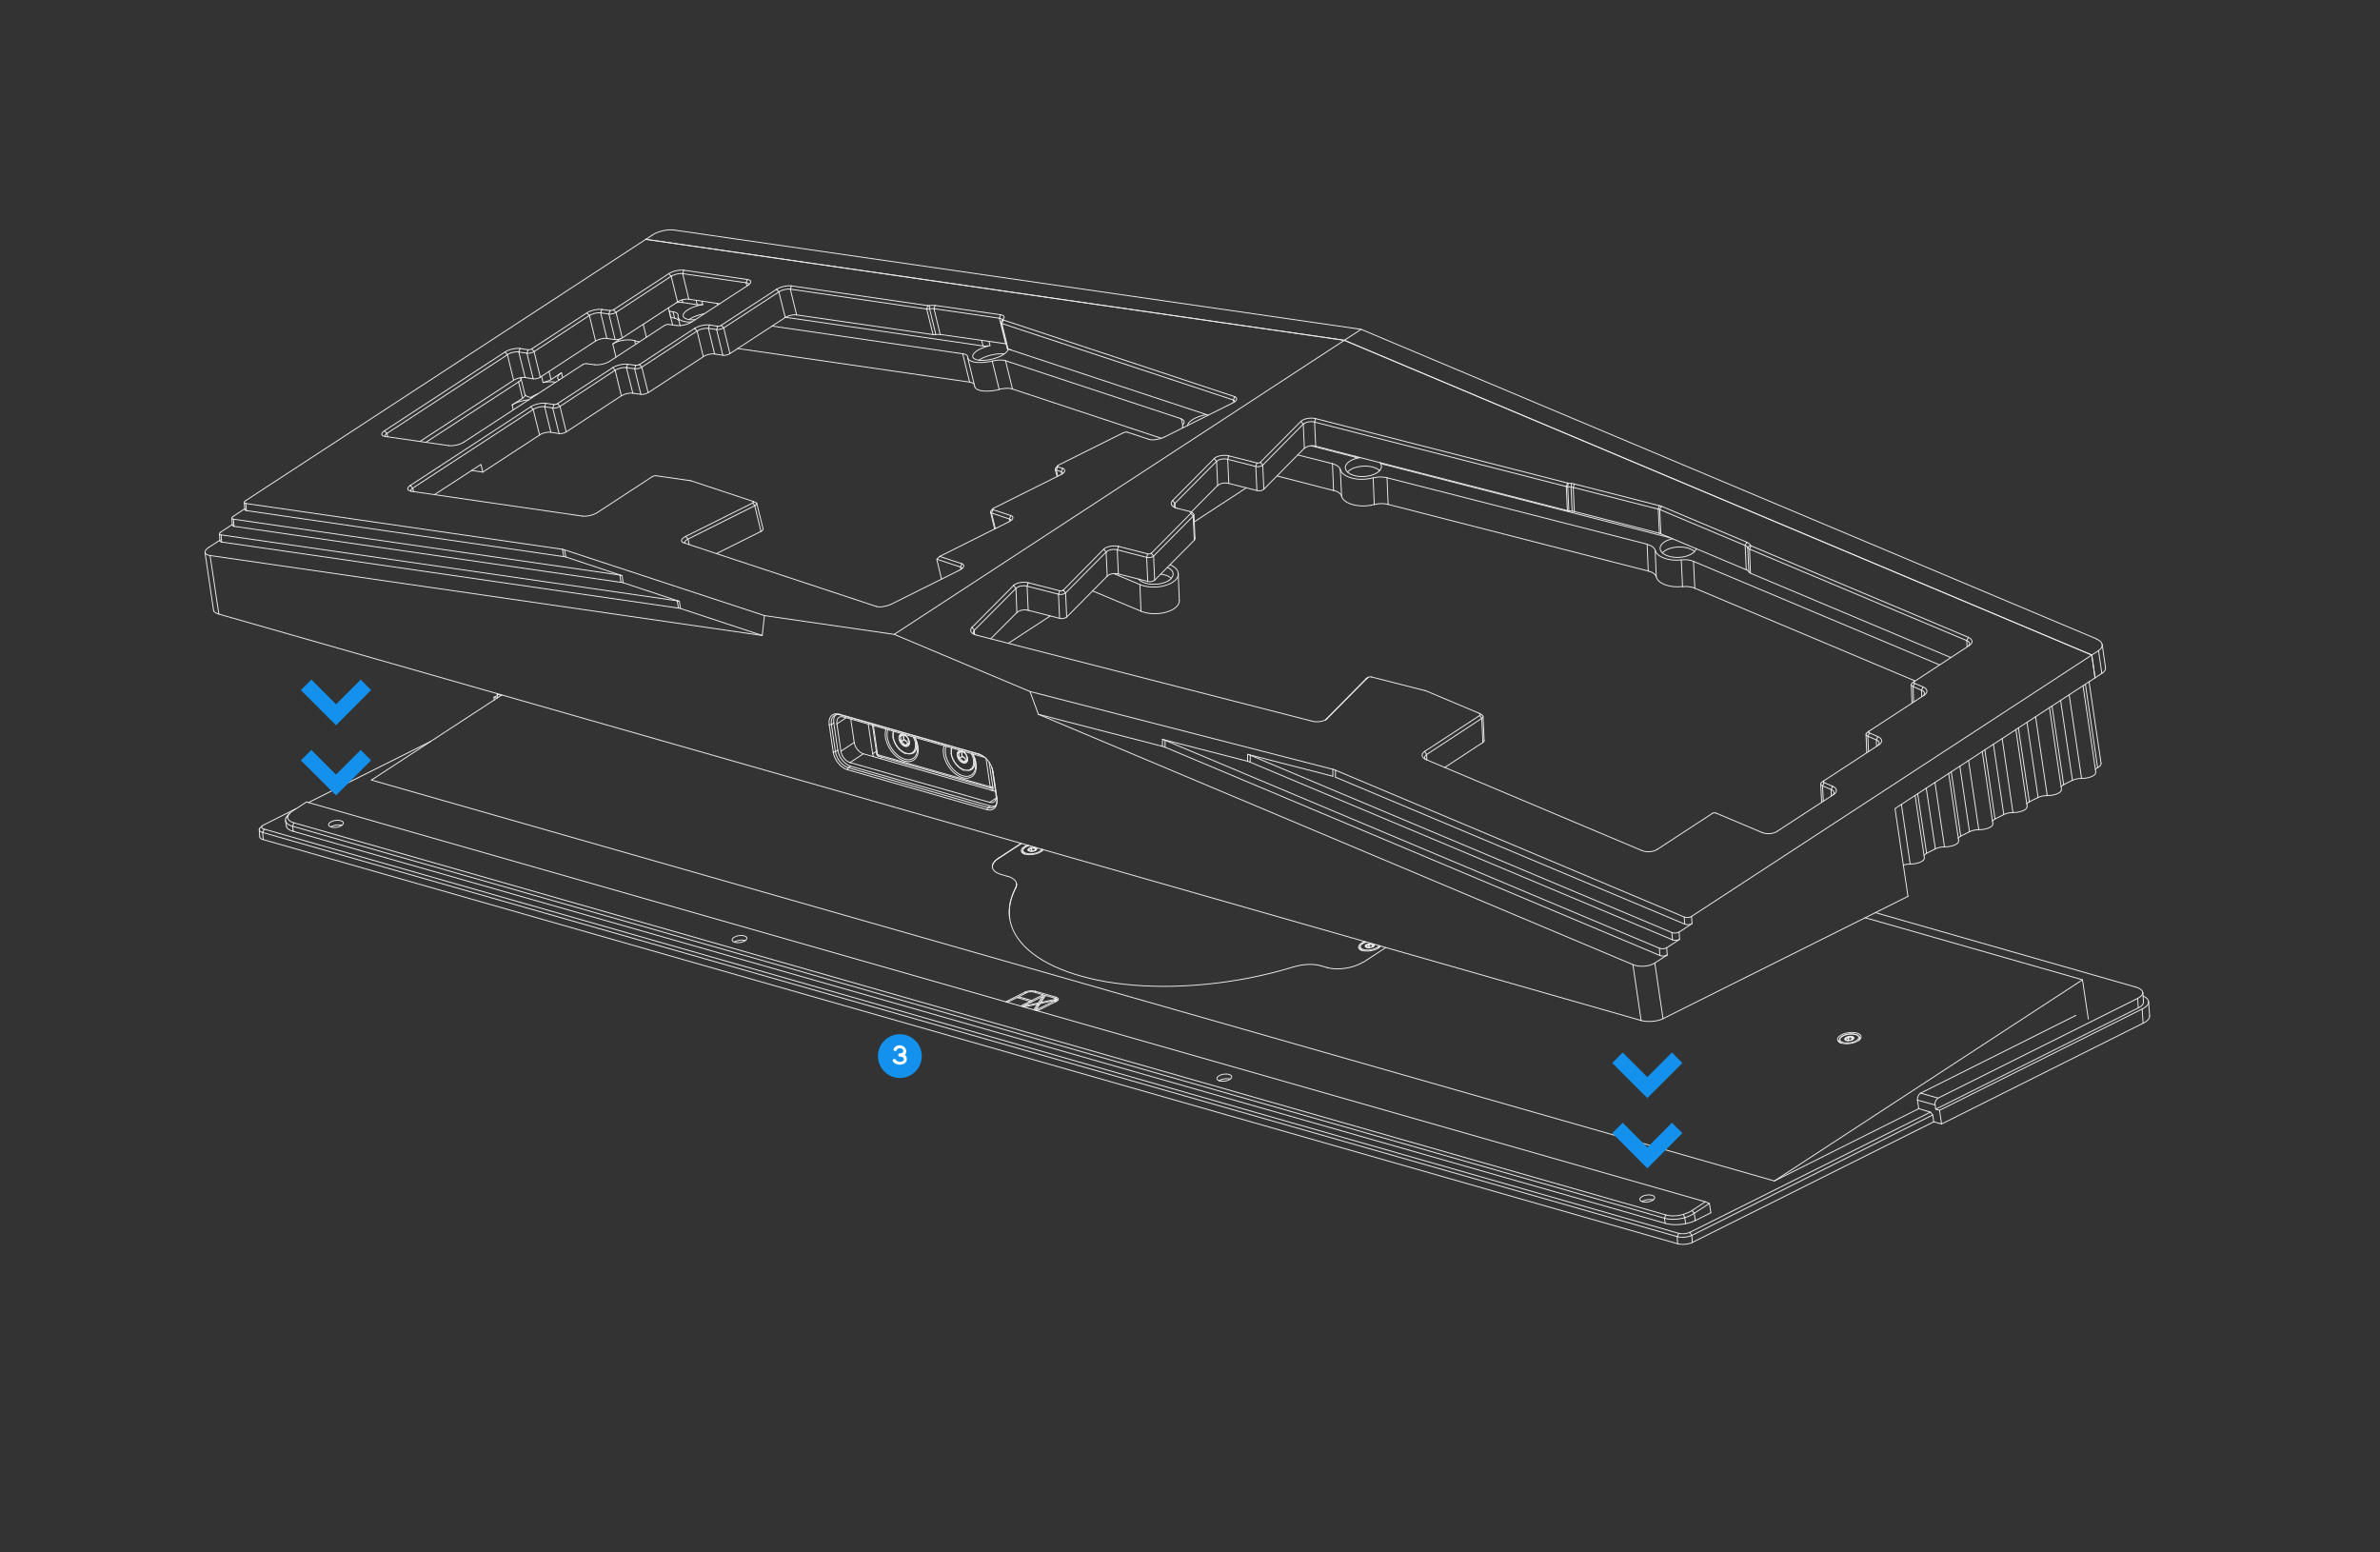 <svg xmlns="http://www.w3.org/2000/svg" viewBox="0 0 1303.9 850.4" xmlns:v="https://vecta.io/nano"><rect x="0" y="0" width="1303.9" height="850.4" fill="#333333" stroke="none"/><style><![CDATA[.E{stroke-linejoin:round}.F{stroke-width:.5}.G{stroke-linecap:round}]]></style><g fill="none" stroke="#ececec" class="E F"><g class="G"><path d="M369.2 126l376.5 54.4m-391.9-49.3l3.7-2.4m796 236.9l-1.8-12.6m-3.9 18.3l3.7-2.4"/><path d="M1151.5 368.9l-1.8-12.5m-1.9 14.9h-.1m.1 0l-1.8-12.5M353.8 131.1l382.7 55.3M1146 358.8l3.7-2.4m-404-176l403 169.6M736.5 186.4l9.2-6m-9.2 6L1146 358.8M751.9 518.7l-.2-1.3m-1.7.1l.2 1.4m-.3.1l-.2-1.5M534 416h0m-1.8 5.6v-.1"/><path d="M532.2 421.6v-.1M395.1 178.2l30.3-19.7m8.2-1.9l74.7 10.8M308.2 300.9l-173.5-25.1m284.1 61.4l-109.5-36m44.5-170.1L134.5 274.3m399.3 70.9l.1 2.4m-73.5 44l-.7-.4m77.2 22.2l-76.5-21.8"/><path d="M533.8 345.2l-1.3-1.5m13.6 93.4l-2.2-14.8m2.2 14.8l.1.5m-7.7-23L462 392.7m83.7 43.1l-2.2-15m-77.8-3.1l76.5 21.8m-83.7-43l2.2 15m-3.9-15.5l2.2 15m6.9 8.7l76.6 21.8"/><path d="M543.9 422.5l.1.2m358.4-124.6l-142.5-36.4m302.7 102.5l-134.8-56.7m.7 14.7l120.7 50.8m-288.7-96.7L903 312.8m-203.4-52.1l31 8m-76.4 17.2l28.6-18.7m-57.7 67.6l-26.5-11.1m-46.2 28.7l23-15M544 431.7l-2.1-14.2m-66.2-20.8l2.4 16.2m536.5 156.7l-.1-1.3m-1.8.1l.2 1.4M497.6 407.4l-1.4.9m5.9-1.4h0m-23.6-9.5l2.3 16m0 0l61.7 17.6"/><path d="M542.5 431l-2.3-15.5m-14.6-.3l1.4-.9m-1-2.3l-.8.5m2.7 4.8l1.4-.9m-2.2-1.9l-1.4.9m3.8 1.1l-1.4.9m602.5 12.4l4.8-2.4m0 0l-6.5-43.8m-217 283.7L160.3 452.6"/><path d="M161 450.7l-.7 1.9m767.9 212l.6 4m-.6-4l-1.2-1.5M161 450.7l751.6 214.8m14.4-2.4l7.3-4.8m0 0l-766.4-219"/><path d="M167.9 439.3l-7.4 4.8M923 667l.5 3.3m-11.2-.2l-.4-2.8m0 0l.7-1.8m146.8-51l-132.3 66.1"/><path d="M1059.4 614.5l-.5-3.8m-139.8 70.6L144.2 459.9m-.3-3.9l.3 3.9m913.4 149.3l1.3 1.5m0 0l-132 66"/><path d="M918.9 677.4L143.9 456m793.4 208.3l-8.5 4.3M288.7 193.5l-4.5-.7"/><path d="M284.2 192.8l3.5 14m8.3-.2l30.3-19.8m-3.4-14l3.4 14"/><path d="M322.9 172.8l-30.3 19.8m-3.3-1l-.6 1.9m2.6-2.4l1.3 1.5m0 0l3.4 14m-7.3-13.1l3.4 14m96.6-29.5l-.6 1.9m37.3-21.4l1.3 1.4M396 194.6l-4.5-.7m1.1-13.4l-4.5-.6"/><path d="M388.1 179.9l3.4 14m38.7-20l-30.3 19.8m26.8-33.8l3.5 14"/><path d="M426.7 159.9l-30.2 19.7m-3.3-.9l-.6 1.8m2.5-2.3l1.4 1.4m0 0l3.4 14.1m-7.3-13.2l3.4 14.1m-52.1 4.9l-.7 1.9m310.5 81.3l.6 13.2M454.3 397l1.2-.1m198.2-114.2l-1.3-1.5m1.3 1.5L632 304.6m0 0l.6 13.2m-.6-13.2l-1.3-1.5m-18 11.3l16.1 4.1"/><path d="M628.2 305.3l.6 13.2m-16.7-17.3l.6 13.2"/><path d="M628.2 305.3l.6-1.9m-16.7-2.2l.7-1.9m15.4 6l-16.1-4.1m345.4-1.2l.6 13.2m-48.2-20.8l46.8 19.7"/><path d="M956.7 312.1l-.6-13.3m-46.8-19.7l.6 13.3m49 6.2l-1.4 1.4m-47.3-22.7l-.9 1.8m46.8 19.7l-46.8-19.7"/><path d="M957 297l-.9 1.8M584.4 338l22.2-22.4"/><path d="M606 302.4l.6 13.2m-.6-13.2l-1.3-1.6M500.4 412.4h0m-.1.1l.1-.1m-341.6 33.1l-1.1 1.1m-1.3 2.8l.5 3.2M547.1 470v.2m9.9 14l-.1-.2m10.3 59l-.1.6m-5.4-.2l.1.7m-3.7 1.9l4.5-2.3m3.7-.3l5.2 1.5m0 0l-6.3 3.1m6.3-3.1l.3.8m-6.6 2.3l-7.1-2m0 0l-.2.6m7.3 1.4l.1.8m13.5-.8l-.2-.7m-.5.6l.4.6m-18.2 2.9h0m10.9-5.4l.6-.3m-7.4 3l.7.2m3.9 1.3l2.5-3.8m-3 3.9l.5-.1m-2 3.1l1.7-2.6"/><path d="M578.3 548.2l.5-.1m-22.3-61.7v-.3m587.6 72.1l-3.2-21.5m-89.7 70.6h0m-79.1 39.6l168.8-110.2"/><path d="M1021.8 502.7l119.1 34m-381.8-17.6l-12.2 8M727 530l-3.5-1m-171.4-48.9l-3.6-1.1m-1.4-9l12.2-8m-284.4-81.3l-71.4 46.6m733.8 237l-.8-5.1M160.3 452.6l.4 2.8m773.6 202.9l2.2.9m0 0l-8.3 5.4M578.5 546.2v.9m-26.8 1.3l.1.6m19.3-3.1l.4.5m-1.2 2.7l2.5-3.8m0 0l4.9 1.4m.9.6l-8.3 1.8m0 0l-.1.5m-17.6-.9l4.6-2.3m0 0l7.2 2.1m0 0l-5.3 2.6m5.3-2.6l.2.6m-4.2 2.1l10.7-5.3m0 0l-2.3 3.5m0 0l-8.4 1.8m0 0l-.1.2m8.5-2l.2.8m8.9-2.1l.2.7m-10.5 4.4l2.3-3.5m8-1.6l-10 5"/><path d="M578.1 547.9l-.2.2m-8 1.6l8.2-1.8m-10.2 5.2l-.3.1m0 0v.3m.3-.4l.1.5m.4-3.6l.3.7m-7.7.9l7.4-1.6m0 0l-2 3.1m12.1-6l-.1-.1m-5.7-1.6l-1.1-.3m-13.6 1l-.6.4m-20.5-133.1l-.7-.4M959 314l109.8 46.2m8.7-9.3l.2 3.5m-119.2-53.6l.5 13.2m192.1 104.1l-6.6-44.7M959.3 299l-.8 1.8"/><path d="M1077.5 350.9l-119-50.1m119.9 48.3l-.9 1.8m-328 20.1l-1 .8m394 3l6.7 45.7m-1 2.5l-7-47.4m-7.6 4.9l6.8 45.9m-233.6-125l.6 14.6m14.4 5.4l-.7-14.7m-296 28.1l-.6-14.6m21.6 8.7l-.6-14.7m-35.3 0l14.3 6m278.5-7.4l-.6-14.7m-142.5-36.4l.6 14.6m-2.3-22.3v.4M478.1 412.9l2-1.3m-196-202.4l-50.8 33.1m321.4-29.2l81.6 27m-232.2-49.2l127.1 18.4m-47.9 205.4l-1.2.8m61.2 17.5l.7-.5m383.8-125l.7 14.7m-170.3-67.8l156.9 40.2m-196.8-50.4l24.1 6.2M730 254l-19-4.8m301.7 320.6l-.2-1.4m-1.2.8v.3m3.4-1.1l.1 1m4.1-1h0m-11.3 1.7h0M373.7 164.3l.3 1.4m-7.3 4.8l.7 3.2m14.5-6.8l-.5-2.4m-11.8 9.8l-.9-3.5m-21 15.8l.5 2m23.3-14.8l1.1 4.4m20.5-11l-.2-1m-8.4-1.2l.5 1.8m-34.8 20.5l-2.5-.7m21.9-12.3l-2.2-.6m-59.8 30.5l.7 2.7m29.2-11.3l-1.8-7.2m0 0l4.2-2.8m-39.1 17.9l1.1 4.4m-14.3 8.2l-2.2-8.9m12.1 2.3l-.8-3.4m10.9-1.9l-5.7 3.7m236.7-18.4l-.8-3.1"/><path d="M531.2 209.3l-3.8-15.5m2.8 2.3l3.8 15.6m-235 9.2l-.6 1.9m37.3-21.4l1.3 1.4m-30.7 34.7l-4.5-.7m1-13.3l-4.4-.7m0 0l3.4 14m38.6-20l-30.2 19.8"/><path d="M337 202.8l3.4 14m-3.4-14l-30.2 19.8m-3.3-1l-.7 1.9m2.6-2.4l1.4 1.5m0 0l3.4 14m-7.4-13.1l3.5 14m-47.9 20.2l6.1.9m247.8-91.3l-.6 1.8m39.3 19.2l-35.9-5.1"/><path d="M547.5 174.3l-35.8-5.2m0 0l3.4 14.1m-381.3 92l.3 3.9M551 188.3l-3.5-14"/><path d="M547.5 174.3l.7-1.9m1.3 2.5l-1 1.4m-.1.4l3.4 14.1m-424.8 93l.3 3.9m-7.1 4.7l.3 3.9m446.4 168.3l.2 1.3m-1.7.2l-.3-1.4m-.2 0l.2 1.5m-1.3-.3l-.1-.4m3.6.2l-.2-1M544 279.2l9.8 3.2m-1.2 3.5l-37.8 18.9m0 0l12.2 4m-1.3 3.5L488.2 331m-8.1 1.2l-105.6-34.9"/><path d="M375.7 293.8l36.7-18.3m.3-.8l-34.3-11.4m-.2 0l-18.8-2.7m-1.9.4l-30.3 19.8m-8.2 1.9l-93.8-13.6m-.4-3.2l66-43.1m8.2-1.9l4.5.7m1.9-.5l30.3-19.7m8.2-1.9l4.4.6m2-.4l30.2-19.8m8.2-1.9l4.5.7"/><path d="M226.1 267.4l.5 1.9m-1.8-3.4l1.3 1.5m126.3-89.8l1.7 7m14.4-6.6l-2.3-9.4m-36.5.9l-.6 1.9m37.3-21.5l1.3 1.4m-35.2 34.1l4.5.6m-3.4-14l-4.5-.6"/><path d="M329.1 171.4l3.4 14m8.4-.3l30.3-19.7m-3.5-14.1l3.5 14.1"/><path d="M367.7 151.3l-30.2 19.8m-3.3-1l-.6 1.9m2.5-2.3l1.4 1.4m0 0l3.4 14m-7.3-13.1l3.4 14m37.6-38l-.6 1.9m3.4 14l16.9 2.5"/><path d="M408.8 154.9l-34.8-5m0 0l3.4 14m31.4-9l.4 1.7"/><path d="M408.8 154.9l.6-1.8m-124.5 37.8l-.7 1.9m37.3-21.4l1.4 1.4m-35.2 34l4.4.7m72.2-29.4L334 197.9m-8.2 1.9l-4.5-.6m-1.9.4l-65.3 42.6m-8.2 1.9l-34.8-5m-.5-3.1l66.1-43.2"/><path d="M284.9 190.9l4.4.7m2-.5l30.2-19.7m8.2-1.9l4.5.6m1.9-.4l30.3-19.8m145.9 17.4l35.9 5.1m1.5 2.9l126.8 42m-1.3 3.5l-37.5 18.7m-8.1 1.2l-12.1-4m-2 .3l-35.7 17.8m-.3.9l2.7.9m-1.2 3.5l-36.7 18.3m-2.5-91.4l.6 2.3m5 24l-3.8-15.5m-257.3 20.3l-5.7 3.7"/><path d="M286.3 218.1l-2.2-8.9m-2.9 15.3l-.6-2.7m270.3-24.2l3.8 15.5m93.3 19.8l-.8-3.5m.7 4.6l.1.4m-.8-5l-96.3-31.8m-12.3-8.1l-108.3-15.7m-48.4-6.9l-7.9-1.2m-7.3 4.8l2 .3m54.2 7.8l104.5 15.2m215 56.6v-.5m-11.8 18.8L730 254m22.9 22.4l-.6-14.6m-18-4.6l.7 14.6M560.1 466.4h0m-13 3.8l12.5-8.1m-65.9-56l1.4-1m-1-2.2l-.8.5m2.7 4.8l1.4-.9m-2.2-1.9l-1.4.9m418.5 263.8L160.7 455.4"/><path d="M236 406.1l-67 33.5m-6.9 3.4l-17.7 8.9m.4 2.3l774.9 221.4m6-.5l131.9-65.9"/><path d="M1057.6 609.2l-6.4-1.9m0 0l-79.1 39.6M203.5 427.3l768.6 219.6M567.2 543l11.3 3.2m.4 2.2l-10 5m-17.2-5l10-5m365.2 133.3l.2 3.9m-8 .7l-.2-3.9M478 397.3l2.3 15.7"/><path d="M481.3 414.2l61.7 17.6m319.5-151.6l46.6 11.9"/><path d="M908.5 278.9l.6 13.2M861.9 267l.6 13.2"/><path d="M908.5 278.9l.6-1.9m-47.2-10l.6-1.9m46 13.8L861.9 267m-348.7 39.3l1.6-1.5m-57.1 107l1.3-.8m7.1-17.1l1.9 12.8m-7.3 4.8l7.3-4.8m58.2-96.1l-13-4.3m0 0l2.6 10.9M456.5 412l1.2-.2"/><path d="M455.5 396.9l2.2 14.9m-117-96.5L310 305.1m30.7 10.2l.2.7m0 0l.5 3.2m30.8 10.2l-30.8-10.2m30.8 10.2l.1.7m0 0l.5 3.2m44.8 14.8l-44.8-14.8m-63.5-32.1l.7 3.9m216.2 5.5l.3 1.2m-63 81.4l-5 3.3m67.7-85.9l.8-1.8"/><path d="M455.5 396.9l1.3-.9m175.8-78.2l21.7-21.9m-48.3 6.5l-22.2 22.4m0 0l.6 13.2m-.6-13.2l-1.3-1.5m-19.2 11l17.2 4.4"/><path d="M579.9 325.5l.6 13.2m-17.8-17.6l.6 13.2"/><path d="M579.9 325.5l.7-1.9m-17.9-2.5l.6-1.9m16.6 6.3l-17.2-4.4M473 412.9l72.4 20.6M473 412.9l-7.3 4.8m-1 2.8l1.2-.8m-1.2.8l76.5 21.9m-77-20.8l.5-1.1m77.5 19l3.5-2.3m-4.5 5.2l1.3-.9m-1.8 2l.5-1.1m1.6-92.5l14.3-14.4"/><path d="M556.6 322.3l.5 13.2m-.5-13.2l-1.3-1.6m1.3 1.6l-22.8 22.9m-180-214.1l382.7 55.3M374.6 148l34.8 5.1m.5 3.1l-31 20.2m-8.2 1.9l-4.5-.6m-91.6 203.2l-2.2-.6m.3 1.8l-.3-1.8m-1.6 3.1l-.2-1.5m781.6 216.9l85.1-42.6m-109.9-56.3l142.7 40.8m4 19.8l-110.4 55.2"/><path d="M1174.1 560.5l-.5-7.8m-111 55.5l111-55.5m-903-170.8l1.9-.9m-.2 1.4l-1.7-.5m791.2 219.6l109.3-54.6m.4 5.2l-111 55.5m111-55.5l-.4-5.2m-118.9 51.9l9.6 2.7m-11.3 1.1l.7 4.7m8.2 7.2l4.3 1.2"/><path d="M1063.7 615.7l-1.1-7.5m0 0l-2.1-.6m0 0l-.3-2.3m0 0l-9.7-2.7M923 506.2l-.3-3.9m-191-80.4l-.1 3.8m48.9-14.1l30.2-19.7m-.1-1.1l-29.7-12.5m141.8 124l-191-80.4m414.3-63.1L926.7 502M736.5 186.4L1146 358.8M736.5 186.4L489.9 347.5m74.4 31.3l-74.4-31.3m240.3 73.9l-165.9-42.6"/><path d="M690.5 253.2l22.2-22.4m8.1-1.5l138 35.3m.3.1l1.9.1m1.5.3l46.6 11.9m1.1.3L957 297m2.3 2l119.1 50.1m.6 4.4l-30.2 19.8m.1 1l4.7 2m.7 4.4l-30.3 19.8m.2 1l4.6 2m.7 4.4l-30.3 19.8m.2 1l4.6 2m.7 4.4l-31 20.2m-8.4.7l-25.1-10.6m-2 .1l-30.3 19.8m-8.4.6L781.1 416m-321.4-24.8l76.5 21.8m7.8 9.7l2.2 14.9m-5.5 5.9l-76.5-21.9m449.2 101.5l-6.8 4.4m2.8-4.1L638.3 409.3m-1.5-.5l-67.9-17.5"/><path d="M1003.2 432.5l.1 3.5m.7-5.3l-.8 1.8m-4.7-2l.4 8.4m-268.7-13.7v-3.8m-93.4-12.6l.1-3.1m0 0v-.7m46.6 12v-3.1m0 0v-.7m315.9 15.5l-.9 1.8m4.7 2l-4.7-2m-1-1.1l.5 10.1m1.2-11.8l-1.1.8m56.2 41.4l-5.1-34.2m-7.5 4.9l4.8 32.7m4.1-38.6l4.9 32.7m0 0l4.8-2.4"/><path d="M1060.3 465l-5-33.3m17.8 28.9l-5.5-37m-7.5 5l5.2 35.3m-36.5-60.4l-.8 1.8m0 0l.1 3.5m-247.6 2.8l1.1 1.7m241.7-10l.4 8.4m45.3 11l5.2 35.3m-292.6-44.7l.1 3m242.5-14.8l-.9 1.8m4.7 2l-4.7-2m.7-2.8l-1.1.8m-231.4 19.1l20.9-13.7m-.6-13.2l.6 13.2"/><path d="M811.8 393.5l-30.2 19.8m29.1-21.4l1.1 1.6m262.4 64.5l4.8-2.4"/><path d="M1079 455.6l-5.3-36m-51.4-17.4l.4 10.1m69.1 38.9l-5.8-39.6m-7.5 5l5.6 37.9m3.3-43.8l5.6 37.9m0 0l4.8-2.4"/><path d="M1097.8 446.2l-5.7-38.6m18.5 34.2l-6.2-42.2m-7.5 4.9l5.9 40.6m3-46.4l6 40.5m-58.2-62.9l-.9 1.8m-239.6 27.6l-.6-13.2m-.6-.9l-1.2-.7m-84.5 3.4l1-.8M456.5 412l-2.2-15m35.6-49.5l-71.1-10.3m-1.2 10.9l1.2-10.9m-1.2 10.9l-302.5-43.8m0 0l4.8 32.1M899.1 559L119.9 336.4"/><path d="M899.1 559l-4.5-30.6m0 0L568.9 391.3m0 0l-4.6-12.5m216.4-.5l-29.4-7.5"/><path d="M749.4 371.1l-22.2 22.4m-8.1 1.6l-184.2-47.2m-2.4-4.2l22.8-23m8-1.5l17.3 4.4m1.9-.3l22.2-22.5m8.1-1.5l16 4.1m1.9-.3l21.7-21.9m-.5-1l-7.1-1.8m-2.4-4.2l22.8-23m8-1.5l15.4 3.9m359.5 122.5l.3 8.4m.5-10.2l-.8 1.8m4.6 2l-4.6-2m63.7 63.1l4.8-2.4"/><path d="M1116.6 436.8l-6.1-41.2M748.2 372l1.2-.9m-23.3 23.3l22.1-22.4m304.5 6.1l.2 3.5M290.8 222.8l1.3 1.5m3.5 14l-31.1 20.3"/><path d="M292.1 224.3l3.5 14m-3.5-14l-66 43.1m37.4-13l-25.4 16.5m26.4-12.3l-1-4.2M1047.1 375l.4 10.1m1.2-11.8l-1 .8m81.7 58.3l-6.6-44.8m-7.6 4.9l6.4 43.3m2.6-49.1l6.4 43.1m-382 88.5v.4m3.3-1.2l.2 1m-7.2.7h0m402.9-147.9l-1.8-12.5M926.7 502l.3 3.9m-7.1 4.7l.3 3.9m-7.1 4.7l.3 3.9m2.9-8.3l-.4-4M685 413.7l-.1 3.8m.1-3.8l230.9 97.1m4-.2l7.1-4.7"/><path d="M923 506.2l-191.4-80.5m-1.4-.5l-46.7-12m225.9 110.2l-.3-4M638.3 405.5v3.8m0-3.8l270.8 113.9m4-.2l7.1-4.7"/><path d="M916.3 514.8l-231.4-97.3m-1.4-.5l-46.6-12m-265.2-71.9l-250.3-36.2m-.9-1l-6.1 3.9m-2.1 2.8l4.7 31.7m789.6 193.2l4.5 30.5m134.2-67l-134.2 67"/><path d="M1045.3 491l-7.1-48.1m0 0l109.6-71.6m-493.1-76.2l-.6-13.2m-.7-.9l-1.1-.7m68.5-35.9l137.9 35.3"/><path d="M858.1 266.5l.6 13.2m-138.5-48.5l.6 13.2"/><path d="M858.1 266.5l.7-1.9m-138.6-33.4l.6-1.9m137.3 37.2l-137.9-35.3m-177 49.8l.8-1.8m9 5.1l-9.8-3.3m0 0l2.1 8.5m7.7-5.2l.3 1.2m-.3-1.2l.8-1.9m98.8-1.9l14.5-14.6"/><path d="M666.5 252.7l.6 13.2m-.6-13.2l-1.3-1.5m1.3 1.5l-22.8 23m215.8 4.1l1.8.2m-2.4-13.4l.6 13.2"/><path d="M860.7 266.8l.6 13.2m-2.4-13.4l.2-1.9m1.6 2.1l-1.8-.2"/><path d="M860.7 266.8l.3-2m-217.3 10.9l.1 2.3m-.1-2.3l-1.3-1.5m30.8-9.4l15.4 3.9m-.6-13.2l.6 13.2m-16-17.1l.6 13.2m14.8-9.3l.6-1.9m-16-2l.6-1.9"/><path d="M688 255.5l-15.4-3.9m-128.8 27.1l-1 1.4m-.1.5l2.2 9.1M714 232.3l-22.2 22.5M340.2 319l-212-30.7m-7.3 3.2l6.4-4.2m-6.2 5.7L371 329.1m320.8-74.3l.6 13.2m-320.7 65.1l-.7-4m320.8-74.3l-1.3-1.6m1.9 14.8l22.2-22.5"/><path d="M714 232.3l.6 13.2M121.1 293l.3 3.9M714 232.3l-1.3-1.5m-131.3 27.6l.3 1.3m-.3-1.3l.8-1.8m-2.9-1.4l-1 1.4m-.2.5l1 3.9m-.4-3.5l.8-1.8m1.9 2.7l-2.7-.9"/><path d="M578.7 257.5l.8 3.3m-451.6 23.6l.3 3.9m180.6 16.6L135 279.7m-.9-1l-6.4 4.2m.2 1.5L339.6 315m.6 4l-.6-4m73.9-38l-1.1-1.5m-35.5 19.8l-1.2-1.5m41.2-2.7l-24.3 12.1"/><path d="M413.5 277l3.4 14.1m-3.4-14.1l-36.6 18.3m0 0l.7 3m298.1-79.2l.3 1.3m-.3-1.3l.8-1.8m-127.6-40.1l.8-1.9m2.6 15.9l109.6 36.2"/><path d="M675.7 219.1l-126.8-41.9m0 0l3.4 14m-138 84.3l-1.5-.8m-104 30.2l-.6-4m109.9-11.1l-3.5-14m-279.9 0l.3 3.9m245.5-99.8l1.4 1.4M351.1 216l-4.4-.6m1-13.4l-4.5-.6"/><path d="M343.2 201.4l3.5 14m38.6-20l-30.2 19.7m26.8-33.8l3.4 14.1"/><path d="M381.9 181.3l-30.3 19.8m-3.3-1l-.6 1.9m2.6-2.3l1.3 1.4m0 0l3.5 14m-7.4-13.1l3.4 14m-74.4-23.2l1.3 1.5m-47.9 47.5l51.3-33.5"/><path d="M278 194.3l3.4 14m-3.4-14l-66 43.1m0 0l.4 1.9m-1.8-3.3l1.4 1.4m221.6-80.8l-.6 1.8m78.2 24.9l-74.8-10.8"/><path d="M507.7 169.3L433 158.4m0 0l3.4 14.1m71.9-5.1l-.6 1.9m0 0l3.5 14"/><path d="M509.1 167.4l.2 1.8m3.4 14l-3.4-14M543 431.8h1M480.3 413c0 .6.5 1 1 1.2"/></g><path d="M1008 569.6c.2 1.3 2.7 2 5.5 1.6 2.9-.4 5-1.8 4.8-3.1s-2.7-2-5.5-1.6c-2.9.4-5 1.8-4.8 3.1h0z"/><g class="G"><path d="M369.2 126c-3.4-.5-8.7.7-11.8 2.7m794.1 240.2c1.5-.9 2.2-2.1 2-3.3m-3.8-9.2c3-2 2.6-4.8-1-6.3M750.2 518.9h-.3M530 415.3c-.2-1.4-1.1-2.8-2.3-3.5"/><path d="M527.7 411.8c-1.5-.9-2.8-.4-3 1.1s.9 3.5 2.3 4.4c.8.5 1.7.6 2.3.2m0 0c.6-.4.9-1.2.7-2.2"/></g><path d="M525.2 411.4c-1.1.7-1.1 2.7 0 4.5 1.2 1.8 3 2.6 4.1 1.9s1.1-2.7 0-4.5-3-2.6-4.1-1.9h0z"/><g class="G"><path d="M534 416.1v-.2"/><path d="M534 416.3c0-.4-.1-.8-.2-1.2m-1.6 6.4c1.4-.9 2.1-2.9 1.7-5.3m-12.6-6.5c0 .3-.2.7-.2 1.1"/><path d="M528.4 421.8c3.5 1.2 6.1-1.1 5.7-5.2 0-.6-.2-1.2-.4-1.8m-12.5-1.9c.6 3.9 3.8 7.9 7.1 8.8 1.3.4 2.5.2 3.4-.3"/><path d="M531.7 421.4c1.2-.8 1.8-2.3 1.7-4.2m0 0c0-1.4-.5-3-1.3-4.4m-10.6-3.1c-.3.9-.4 2-.2 3.2m-87.7-256.3c-2.4-.3-6.1.5-8.2 1.9m82.9 8.9h.8M134.5 274.3c-1 .7-.9 1.3.2 1.5m174.6 25.4c-.3-.1-.7-.2-1.2-.3m225.7 44.3c-.7.8-.7 1.6 0 2.3M462 392.7c-2.3-.7-3.9 1-3.5 3.8m85 24.3v-.3m-3.4-5.2c-.5-.4-1-.6-1.6-.8m3.7 25c2.3.7 3.9-1 3.5-3.8m-85-24.2c.4 2.8 2.6 5.5 5 6.2m-7.9-26.1c-.9 1-1.3 2.6-1 4.4m2.2 15c.6 3.9 3.7 7.7 7 8.7m76.5 21.8c.9.3 1.8.3 2.6 0m189.2-184.3c1 3.7 7.5 6 14.5 5.2 1.2-.1 2.4-.4 3.5-.7m7.6 0c-2.4-.6-5.2-.6-7.6.1m154.5 39.6c-.4-1.4-2-2.6-4.4-3.2m4.4 3.2c.9 3.7 7.4 6.1 14.3 5.3m6.7.8c-1.8-.8-4.3-1.1-6.7-.8m7.4 15.5c-1.8-.8-4.3-1.1-6.7-.8m-14.4-5.4c.9 3.7 7.4 6.1 14.3 5.3m-14.3-5.3c-.4-1.4-2-2.6-4.4-3.2m-142.5-36.5c-2.4-.6-5.2-.6-7.6.1m-17.9-4.6c1 3.7 7.5 6 14.5 5.2 1.2-.1 2.4-.4 3.5-.7m-18-4.5c-.4-1.4-2-2.6-4.4-3.2m-105.5 66.2c5.4 2.3 13.4 1.7 18-1.3 2-1.3 3.1-3 3-4.6M543.8 433.1c.2-.4.2-.9.2-1.4m-65.9-18.8c0 .5.3 1.1.6 1.6m534.2 155.3h-.3M498.1 406.2c-.2-1.4-1.1-2.8-2.3-3.5"/><path d="M495.8 402.7c-1.5-.9-2.8-.4-3 1.1s.9 3.5 2.3 4.4c.8.5 1.7.6 2.3.2m0 0c.6-.4.9-1.2.7-2.2"/></g><path d="M493.3,402.3c-1.1.7-1.1,2.7,0,4.5,1.2,1.8,3,2.6,4.1,1.9s1.1-2.7,0-4.5c-1.2-1.8-3-2.6-4.1-1.9h0Z"/><g class="G"><path d="M518.3 408.8c-1.4 4.1 1 10.4 5.4 14 3 2.5 6.3 3.2 8.5 1.7m0 0c1.1-.7 1.9-2 2.2-3.5"/><path d="M534.3 421c.5-2.3-.1-5.3-1.6-8m-47.3-13.6c-1.5 4.5 1.2 11.4 6 15.2 4.8 3.9 9.9 3.3 11.3-1.2.8-2.6.3-6.1-1.4-9.4m15.9 4.5c-1.5 4.5 1.2 11.4 6 15.2 4.8 3.9 9.9 3.3 11.3-1.2.8-2.6.3-6.1-1.4-9.4m9.4 17.9c.4.1.9 0 1.4 0"/><path d="M527 414.3s0 .2.1.2m2.2 1.9h.2M923 667c2-.6 3.8-1.4 5.2-2.4m-5.9.6c1.8-.6 3.4-1.3 4.7-2.1m-766.5-219c-1.3.8-2.2 1.8-2.7 2.7m0 0c-.7 1.7.6 3.2 3.2 3.9"/></g><use href="#B"/><use href="#C"/><use href="#C" x="-231.7" y="-66.2"/><use href="#B" x="221.1" y="63.1"/><g class="G"><path d="M911.9 667.3c3 .9 7.3.8 11.1-.3m-10.4-1.5c2.7.8 6.3.7 9.7-.3M156.9 452.6c.2 1.2 1.5 2.2 3.8 2.8m131.4-247.9c1.1.2 2.9-.2 3.9-.9m-7.3-13.1c1.1.2 2.9-.2 3.9-.9m143.8-20.1c-1.8-.3-4.6.4-6.2 1.4m2.8-15.5c-1.8-.3-4.6.4-6.2 1.4m-35.3 34.1c-1.8-.3-4.6.4-6.2 1.4m2.8-15.4c-1.8-.3-4.6.4-6.2 1.4m14.1 13.3c1.1.2 2.9-.2 3.9-.9m-7.3-13.2c1.1.2 2.9-.2 3.9-.9m-49.8 35.8c-1.8-.3-4.6.4-6.2 1.4m2.7-15.4c-1.8-.3-4.6.4-6.2 1.4m123.4 188.8c-3.3-.9-5.5 1.4-4.9 5.3m173.3-78.4c1.4.4 3.1 0 3.8-.7m-4.4-12.5c1.4.4 3.1 0 3.8-.7m326.1 8.6c-.2-.5-.7-.9-1.4-1.2m1.4 1.2c.1.3.5.6.9.7m-1.5-13.9c-.2-.5-.7-.9-1.4-1.2"/><path d="M957.5 300c.1.3.5.6.9.7m-395.1 33.6c-2.2-.6-5 0-6.1 1.2m5.5-14.4c-2.2-.6-5 0-6.1 1.2M502.2 407v-.2m-.1.3c0-.4-.1-.8-.2-1.2m-1.5 6.5c1.4-.9 2.1-2.9 1.7-5.3m-12.7-6.5c0 .3-.2.7-.2 1.1"/><path d="M496.5 412.7c3.5 1.2 6.1-1.1 5.7-5.2 0-.6-.2-1.2-.4-1.8m-12.4-1.9c.6 3.9 3.8 7.9 7.1 8.8 1.3.4 2.5.2 3.4-.3m-.1 0c1.2-.8 1.8-2.3 1.7-4.2m.1 0c0-1.4-.5-3-1.3-4.4m-10.7-3.1c-.3.9-.4 2-.2 3.2m-331.7 42.8c-.5.5-.8 1-1.1 1.5m0 0c-.8 1.9.6 3.7 3.7 4.5"/><use href="#D"/><path d="M181.3 452.9h-.1"/><use href="#D" x="221" y="63.1"/><path d="M402.4 516h-.1m164 27.4c-1.1-.3-2.7-.2-3.7.3m17.1 4.1c-.2-.3-.6-.5-1.2-.7m95.5 44c-1.6-.5-4.2-.2-5.8.7 0 0-.2.1-.3.2"/></g><path d="M1019.6 567.7c-.2-1.6-3.3-2.5-6.9-2s-6.3 2.3-6 3.9c.2 1.6 3.3 2.5 6.9 2s6.3-2.3 6-3.9h0z"/><g class="G"><path d="M727 530c5.9 1.7 14.7.3 19.8-3m-23.3 2c-4-1.2-9.7-.9-14.6.6m-152.4-43.5c-15.5 29.7 20.6 54 80.7 54.2 23.8 0 48.9-3.7 71.6-10.7m-152.3-43.5c1.3-2.6-.4-4.9-4.4-6.1m-5-10c-5.1 3.3-4.4 7.4 1.4 9m351.3 179.1h-.1"/><use href="#D" x="718.4" y="205.2"/><path d="M578.6 547.3c0-.3-.4-.5-.9-.6m-25.1 2c-.2.1-.4.2-.5.4m-13.5-134.9l-1.7-.8m541.6-59.6c1-1 .6-2.3-1-2.9m71.7 69.6c1.4-.7 2-1.6 1.9-2.4m-402.6-46.3s-.2.1-.2.2m400.9 48.5c-.6.3-1.1.7-1.2 1.1"/><use href="#E"/><path d="M1140.4 426.4c-1.9 0-3.8.4-5 1.1M624.3 317.4s-.1.2-.2.2m17.6-.8c-1.2-1.2-3.3-2-5.8-2.3m292.4-12.4c-2.6-2.5-8.6-3.2-13.4-1.7-1.1.3-2 .8-2.8 1.3m0 0c-.5.4-1 .7-1.4 1.2m-286.2 17.3c5.4 2.3 13.4 1.7 18-1.3s3.9-7.2-1.4-9.5m-17.4 7.8c2.2 2.6 8.1 3.6 13.1 2.3 1.4-.4 2.6-.9 3.5-1.5"/><path d="M640.3 318c1.6-1 2.4-2.3 2.4-3.6m0 0c0-1.4-1.2-2.7-3.1-3.6M284.1 209.2c1.1-.7 1.6-1.5 1.3-2.1m-.1-.2v.2m269.4 6c-1.7-.6-4.5-.5-7.3.2m-13.4-1.6c.6 2.6 6.6 3.3 13.4 1.7m-13.7-2.9c-.4-.6-1.3-1-2.5-1.1m385.3 85.7c-5.2 1-8.2 4.1-6.5 6.8 1.6 2.7 7.2 4.1 12.4 3.1 3.7-.7 6.3-2.5 6.9-4.5m-173.2-47.1c.5.4 1.2.7 2.1 1m-12.9-3.7c-5.4.7-9 3.5-8.1 6.3s6 4.6 11.4 3.9 9-3.5 8.1-6.3c-.1-.4-.4-.8-.7-1.2m-13.6-3c.8.2 1.8.3 2.8.3m-10.9 6.5c-.4-1.4-2-2.6-4.4-3.2m285 315.4c.8-.5.7-1.2-.2-1.4-.9-.3-2.4 0-3.2.5-.4.3-.6.5-.5.8m0 0c0 .3.5.6 1.1.7m2.4-.4a.76.76 0 0 0 .4-.2"/></g><path d="M1015.7 568.5c0-.6-1.3-1-2.7-.8s-2.4.9-2.4 1.5 1.3 1 2.7.8 2.4-.9 2.4-1.5h0z"/><g class="G"><path d="M1007.9 570.7c.1.2.2.3.4.5m10-1.3c.5-.5.7-1 .6-1.4"/><path d="M1007.6 570.1c0 .5.4.9 1 1.2m9.6-1.4c.5-.5.7-1 .7-1.4"/><path d="M1007.6 570.1c0 .5.5.9 1.1 1.3M385.8 171.9c-3 .5-5.9 1.6-7.9 2.9m0 .1s-.2.1-.3.2m-5 3.1v.2m-.7-2.9c-.5-.5-1.3-.9-2.3-1.2m-21.9 12.3c-3.5-1-8.9-.2-11.9 1.8m-41.2 27.4a22.83 22.83 0 0 0-3.5 1.7m.1 0s-.2.1-.3.2m6.6-8.2c1.7-.3 3.3-.9 4.4-1.6m-14.3 8.2c.4.9 1.9 1.5 4 1.7"/><path d="M304.4 209.4c-1.7-.4-4.2-.4-6.9.1m-11.2 8.6c1-.7 1.5-1.4 1.4-1.9m2 2.8c-3.2.2-6.8 1.3-9.1 2.8m27-17.6c-2.3 1.5-2.7 3.1-1.2 3.9m243.7-14.2c-4-.5-10 .9-13.5 3.2m0 0s-.2.1-.3.2m-234.5 39.5c-1.8-.3-4.6.4-6.2 1.4m2.8-15.4c-1.8-.3-4.6.4-6.2 1.4m14.1 13.3c1.1.2 2.9-.2 3.9-.9m-7.4-13.1c1.1.2 2.9-.2 3.9-.9m244.5-34.2h-.3m-2-12.7c.3-.7-.2-1.2-1.4-1.4m4.3 16.5c0 .2.2.3.5.4"/><path d="M548.5 176.3c-.3.4-.1.7.4.9m16.5 288.9h-.3m-20.8-187.7c-.6.3-.7.7-.3.8m8.6 6.7c2.6-1.3 3.1-2.8 1.2-3.5m-28.1 29.9c2.6-1.3 3.1-2.8 1.2-3.5m-46.8 23.4c1.9.6 5.5 0 8.1-1.2m-112.5-37.2c-2.6 1.3-3.1 2.8-1.2 3.5m37.9-21.8c.6-.3.7-.7.3-.8m-34.3-11.4h-.2m-18.8-2.7c-.6 0-1.4.1-2 .5M319 282.7c2.4.3 6.1-.5 8.2-1.9m-102.4-14.9c-2.1 1.4-1.9 2.8.5 3.1m73.7-48.1c-2.4-.3-6.1.5-8.2 1.9m12.7-1.2c.6 0 1.4-.1 2-.5m38.4-21.6c-2.4-.3-6.1.5-8.2 1.9m12.6-1.3c.6 0 1.4-.1 2-.5m38.4-21.6c-2.4-.3-6.1.5-8.2 1.9m12.7-1.2c.6 0 1.4-.1 2-.5"/><path d="M226.1 267.4c-.9.6-1.3 1.2-1 1.7m152.3-105.2c-1.8-.3-4.6.4-6.2 1.4m2.8-15.4c-1.8-.3-4.6.4-6.2 1.4m-35.3 34.1c-1.8-.3-4.6.4-6.2 1.4m2.8-15.4c-1.8-.3-4.6.4-6.2 1.4M337 186c1.1.2 2.9-.2 3.9-.9m-7.3-13.1c1.1.2 2.9-.2 3.9-.9m72.8-15.2c0-.5-.5-.9-1.5-1m-121.1 51.9c-1.8-.3-4.6.4-6.2 1.4m2.7-15.4c-1.8-.3-4.6.4-6.2 1.4m47.8 5.6c2.4.3 6.1-.5 8.2-1.9m-12.7 1.3c-.6 0-1.4.1-2 .5m-73.4 44.4c2.4.3 6.1-.5 8.2-1.9m-43.5-6.2c-2.1 1.4-1.9 2.8.5 3.1m73.8-48.2c-2.4-.3-6.1.5-8.2 1.9m12.6-1.2c.6 0 1.4-.1 2-.5m38.4-21.6c-2.4-.3-6.1.5-8.2 1.9"/><path d="M334.2 170.1c.6 0 1.4-.1 2-.5m176.1-2.3c-.9-.1-2 0-3.2.1m40.5 7.4c1.1-1.1.5-2.1-1.4-2.4m1.4 2.4c-.2.2-.2.4.1.5m125.5 45.5c2.6-1.3 3.1-2.8 1.2-3.5m-46.8 23.4c1.9.6 5.5 0 8.1-1.2m-20.2-2.8c-.5-.1-1.3 0-1.9.3m-35.8 17.8c-.6.3-.7.7-.3.8m1.5 4.5c2.6-1.3 3.1-2.8 1.2-3.5m-31.3-59c-1.7-.6-4.5-.5-7.3.2m104.8 34.3c.8-1.1.3-2.1-1.3-2.6m1.3 2.6c-.5.8-.7 1.6-.4 2.3m12.8-7.3c-5.3 1-9.9 3.6-10.1 5.8v.2m-97.9-41.8c.3.2.7.3 1.2.4m-11.6-2.4c-5.3 1.2-9.6 3.8-9.5 5.9s4.6 2.8 9.9 1.7c5.1-1.1 9.3-3.6 9.5-5.7m-13.7-1.7c1 .2 2.4 0 3.8-.2M385 166.8c-5.3.9-10.1 3.4-10.7 5.6-.5 1.9 2.3 3.1 6.7 2.7"/><path d="M381.9 166.9c.8.1 1.9 0 3 0m-10.9-1.2c-1-.1-2.1-.1-3.3 0m.8 7.3c.2-1.1-.8-1.9-2.7-2.2m2.7 2.2c-.5 2.2 2.6 3.6 7.5 3.4m151.2 19.2c0-.9-1-1.6-2.8-1.9m2.8 1.9c0 2.7 5.5 3.8 12.4 2.4.3 0 .7-.1 1-.2m212.3 60c-2.6-2.5-8.6-3.2-13.4-1.7-1.1.3-2 .8-2.8 1.3m-.1 0c-.5.4-1 .7-1.4 1.2m-171 207.2c.4-.3.7-.6.6-.9m.1 0c0-.6-1.2-.9-2.4-.7-.6 0-1.2.3-1.5.5m2.9 1.2c.1 0 .2-.1.3-.2m-2.6.6h.2m-.9-1.5c-.8.5-.7 1.2.2 1.4h.4m3-.5c.6-.4.8-.9.4-1.3m-1.6-.4c-1.4 0-2.7.5-3.1 1.2v.4"/><path d="M563.1 465.5c0 .6 1.3 1 2.7.8.7 0 1.3-.3 1.7-.6m-7.2 1.3c.1.2.3.4.5.6m10.1-1.5c.2-.2.3-.5.4-.7m-.9 1c.4-.3.7-.7.8-1.1m-11.1 1.1c0 .6.6 1 1.4 1.4m8.7-1.2c.5-.4.9-.8 1-1.2"/><path d="M560.1 466.5c.1.6.7 1 1.6 1.4m1.9-4.7c-2.6.8-3.9 2.4-2.7 3.5 1.1 1.1 4.2 1.3 6.8.5.7-.2 1.4-.5 1.9-.9m0 0c.5-.3.9-.7 1.1-1.1m-23.6 5c-2.4 1.5-3.6 3.3-3.4 5m12.8 11.2a3.19 3.19 0 0 0 .4-2.1m-.4 2.1c-3 5.7-4.1 11.4-3.3 16.8m194.4 12.6c-3 1.1-4.2 3-2.6 4.2s5.3 1.3 8.3.2c.7-.2 1.3-.5 1.8-.9m0 0c.5-.3.9-.7 1.2-1.1"/><path d="M562.8 463c-3 1.1-4.2 3-2.6 4.2s5.3 1.3 8.3.2c.7-.2 1.3-.5 1.8-.9m0 0c.5-.3.9-.7 1.2-1.1m-76.4-60.3s0 .2.1.2m2.2 2h.2m425.9 263c2-.4 3.9-1 5.3-1.8m-16.5 1.6c3 .9 7.3 1 11.2.2M567.2 543c-1.6-.5-4.1-.3-5.5.4m17.2 5c1.4-.7 1.3-1.7-.4-2.1m-10.4 7.4c.3 0 .5-.2.8-.3m-17.2-5c-.2.1-.4.2-.6.4M480.3 413c0 .2.2.3.5.4m14.9 2.5c1.7.5 3.3.3 4.6-.5m0 0c1.1-.7 1.9-2 2.2-3.6"/><path d="M502.5 411.8c.4-2.3-.1-5.2-1.6-8m-14.5-4.1c-1.4 4.1 1 10.4 5.4 14 1.3 1.1 2.6 1.8 4 2.2m-15-2.5c0 .4.3.7.5.8m61.2 16.8c0 .4.3.7.5.8m-75-25.1c.4 2.8 2.6 5.5 5 6.2m-15.3-1.1c.6 3.9 3.7 7.7 7 8.7m148-106.1c-2.2-.6-5 0-6.1 1.2m5.5-14.4c-2.2-.6-5 0-6.1 1.2m-79 9.1c0-.4-.3-.7-.9-.8m54.4 28c1.4.4 3.1 0 3.8-.7m-4.4-12.5c1.4.4 3.1 0 3.8-.7m-42.5 117.6c3.3.9 5.5-1.4 4.9-5.3M374.6 148c-2.4-.3-6.1.5-8.2 1.9m43.5 6.3c2.1-1.4 1.9-2.8-.5-3.1m-38.7 25.2c2.4.3 6.1-.5 8.2-1.9m-12.7 1.3c-.6 0-1.4.1-2 .5M272.4 380v.3m779.8 218.5c-1 .5-1.8 2.1-1.7 3.5v.3m11.3-1.1c-1 .5-1.8 2.1-1.7 3.5v.3m-161-46.3c3.5 1 8.9.6 12-1M780.5 411.6c-2.1 1.4-1.8 3.4.7 4.4m29.5-24.1c.5-.3.4-.8-.2-1.1m112.2 111.5c1.2.5 3 .4 4-.3m-195-80.1c-.4-.2-.9-.3-1.4-.5m-9.5-192.1c-2.9-.7-6.5 0-8.1 1.5m146.1 33.8h.4m3.3.5l-1.5-.3"/><path d="M910.2 277.3l-1-.3m49.7 21.6c-.3-.6-1-1.2-1.9-1.6m1.9 1.6c0 .1.2.3.5.4m119.6 54.5c2.1-1.4 1.8-3.4-.7-4.4m-29.5 24.2c-.5.3-.4.8.2 1.1m5.3 6.3c2.1-1.4 1.8-3.4-.7-4.4m-29.6 24.2c-.5.3-.4.8.2 1.1m5.3 6.3c2.1-1.4 1.8-3.4-.7-4.4m-29.6 24.2c-.5.3-.4.8.2 1.1m5.3 6.3c2.1-1.4 1.8-3.4-.7-4.4M965.3 456c2.5 1.1 6.3.8 8.4-.6m-33.5-10c-.6-.3-1.5-.2-2 .1m-38.7 20.4c2.5 1.1 6.3.8 8.4-.6m-448.2-74.1c-3.6-1-6.1 1.6-5.4 5.9m89.7 25.6c-.6-4.3-4.1-8.6-7.7-9.6m4.4 30.4c3.6 1 6.1-1.6 5.4-5.9M456.5 412c.6 4.3 4.1 8.6 7.7 9.6m430.4 106.8c3.6 1.5 9 1.1 12-.9m2.8-4.1c1.2.5 3 .4 4-.3M638.3 409.3c-.4-.2-.9-.3-1.4-.5m367.3 26.6c1-1 .6-2.3-1-2.9m-5.1-4c-.9.7-.7 1.6.4 2"/><use href="#E" x="-93.9" y="46.9"/><path d="M1046.5 473.3c-1.3 0-2.6.2-3.8.6m12.8-6.5c-.7.4-1.2.8-1.4 1.2"/><use href="#E" x="-75.1" y="37.5"/><path d="M1065.3 463.9c-1.9 0-3.8.4-5 1.1m-31.3-56.8c1-1 .6-2.3-1-2.9m-246.4 8c-1.2.8-1.4 1.9-.5 2.8m293.1 41.9c-.7.4-1.2.8-1.4 1.2m-49.9-57.9c-.9.7-.7 1.6.4 2"/><use href="#E" x="-56.3" y="28.1"/><path d="M1084.1 454.5c-1.9 0-3.8.4-5 1.1m13.9-7c-.7.4-1.2.8-1.4 1.2m20.2-10.6c-.7.4-1.2.8-1.4 1.2m-56.6-59.4c1-1 .6-2.3-1-2.9m-240.4 28.6c.5-.3.7-.7.7-1m-1.3-12.2c.9-.6.9-1.4 0-1.9m-30.9-13.3h-.2m-29.4-7.5c-.7-.2-1.5 0-1.9.4m-30.3 23.9c2.9.7 6.5 0 8.1-1.5m-194.7-49.9c-1.6 1.6-.5 3.5 2.4 4.2m28.4-28.7c-2.9-.7-6.5 0-8.1 1.5m25.4 2.9c.7.2 1.5 0 1.9-.4m30.3-23.9c-2.9-.7-6.5 0-8.1 1.5m24.1 2.6c.7.2 1.5 0 1.9-.4m21.7-21.8c.4-.4.1-.8-.6-1m-9.4-6c-1.6 1.6-.5 3.5 2.4 4.2m28.4-28.7c-2.9-.7-6.5 0-8.1 1.5m23.5 2.4c.7.2 1.5 0 1.9-.4m357.2 120.9c-.9.7-.7 1.6.4 2"/><use href="#E" x="-18.8" y="9.4"/><path d="M1121.6 435.8c-1.9 0-3.8.4-5 1.1m14-7.1c-.7.4-1.2.8-1.4 1.2m-377 87.5c.8-.5.7-1.2-.2-1.4-.9-.3-2.4 0-3.2.5-.4.3-.6.5-.5.8m-.1 0c0 .3.5.6 1.1.7m2.5-.4a.76.76 0 0 0 .4-.2m-1.1-1.7c-.9 0-1.9.3-2.6.7"/><path d="M748.5,517.4c-.9.6-.8,1.3.3,1.6s2.7,0,3.6-.5c.4-.3.7-.6.6-.9"/><path d="M753 517.6c0-.1 0-.3-.2-.4m-7.6 2.6c.1.2.3.4.5.6m9.5-1.2c.4-.3.7-.7.8-1.1"/><path d="M744.9 519.2c0 .6.6 1 1.4 1.4m8.7-1.2c.5-.4.9-.8 1-1.2"/><path d="M744.9 519.2c0 .6.6 1.1 1.6 1.5m0-3.9c-.9.6-1.3 1.3-1.3 1.9m.1 0c.2 1.3 2.7 2 5.5 1.6 2.2-.3 4.1-1.3 4.7-2.3m-7.1-2c-.7.2-1.4.5-1.9.9m169.4-6.1c1.2.5 3 .4 4-.3m3.1-4.3c1.2.5 3 .4 4-.3m-242-92.2c-.4-.2-.9-.3-1.4-.5m225.5 106.2c1.2.5 3 .4 4-.3m3.2-4.3c1.2.5 3 .4 4-.3m-235.4-97c-.4-.2-.9-.3-1.4-.5m-45.2-11.5c-.4-.2-.9-.3-1.4-.5M120.5 296.3c0 .3.4.5.9.6m-7 2.9c-3 2-2.7 4 .7 4.5m257.7 29c-.3-.1-.7-.2-1.2-.3M117 334.3c.1.9 1.2 1.6 2.9 2.1m523.8-60.7c-.7.8-.7 1.6 0 2.3m10.6 17.9c.2-.2.4-.5.3-.8m-.9-12.4c.6-.6.4-1.2-.3-1.7"/><path d="M909.9 292.4c-.2-.1-.5-.2-.8-.3m.2-13c-.2-.1-.5-.2-.8-.3m-354.6 6.3c0-.4-.3-.7-.9-.8m305.7-4.6c.2 0 .5.1.7.1m-1.3-13.3c.2 0 .5.1.7.1m3.7 13.6c-.4 0-.8-.2-1.2-.2m.6-13c-.4 0-.8-.2-1.2-.2m-317.9 13.3c-.3.4-.1.7.4.9m-415.9 6.7c0 .3.4.5.9.6m-7.3 3.2c-1 .7-.9 1.3.2 1.5m220.3 26.2c-.3-.1-.7-.2-1.2-.3m348.4-50.2c1.4.4 3.1 0 3.8-.7m-320.2 61.4c-.3-.1-.7-.2-1.2-.3m317-73.6c1.4.4 3.1 0 3.8-.7m-18.6 10c-2.2-.6-5 0-6.1 1.2m5.5-14.4c-2.2-.6-5 0-6.1 1.2m-84.2 6.5c0-.4-.3-.7-.9-.8m138.8-27.3c-2.2-.6-5 0-6.1 1.2m-135.8 24.2c-.3.4-.1.7.4.9m142.1-13.1c-2.2-.6-5 0-6.1 1.2m-580.6 33.5c0 .3.4.5.9.6m-7.3 3.2c-1 .7-.9 1.3.2 1.5M310 305.1c-.3-.1-.7-.2-1.2-.3m31.9 10.5c-.3-.1-.7-.2-1.2-.3m37.4-19.7c-1.4.7-2.1 1.6-1.7 2.2M676.5 220c0-.4-.3-.7-.9-.8m-258.7 71.9c.8-.4 1.2-.9 1.1-1.2m-4.5-12.9c1.1-.6 1.5-1.2.8-1.6M351.1 216c1.1.2 2.9-.2 3.9-.9m-7.3-13.1c1.1.2 2.9-.2 3.9-.9M212 237.4c-.9.6-1.3 1.2-1 1.7m300.2-55.8h1.5m-5-14h1.5m5.9 13.9h-2.4m-1-14.1h-2.4m54.2 294.1c-.3.1-.7.2-1 .4-.3.1-.6.3-.9.5s-.5.3-.7.5-.4.4-.5.6l-.3.6v.8"/><use href="#F"/><path d="M489.2 401.8v1.9"/><use href="#F" x="31.9" y="9.1"/><path d="M521.1 410.9v1.9m488 155h-.1"/><use href="#G"/><path d="M1018.9 568.5c0-.2 0-.4-.2-.6-.1-.2-.2-.3-.4-.5s-.4-.3-.6-.4-.5-.2-.8-.3c-.3 0-.6-.2-.9-.2s-.7 0-1-.1h-1.1c-.4 0-.8 0-1.1.1h-.2m-.1 0c-.3 0-.6.1-.9.2-.4 0-.7.2-1 .3s-.7.3-.9.4c-.2 0-.3.2-.4.3m-.1 0l-.1.1m-262.8-50.9l-.1.1"/><use href="#G" x="-262.8" y="-50.8"/><path d="M748.3 516c-.2 0-.3.1-.5.2-.3.1-.7.3-.9.4-.2 0-.3.2-.4.3m-.1-.1l-.1.1m3.7.6v-.2"/><path d="M751.7 517.4c-.3 0-.6.1-.9.1h-.9m1.8-.4v.2m-2.1 1.9l.3-.3"/><path d="M749.7 517.5v-.1c0-.1 0 0-.1-.1m-221.5-99.9c.4-.2.7-.4 1-.5l.8-.3"/><path d="M528.1 417.4v.1m1.6-.6v-.2m-4.5-4.4h-.2m2-.8c-.2 0-.4.2-.7.3s-.6.3-1 .5"/><path d="M526.8 411.5h.2m-.1.1v.3.3.4.4.1.1.1.3m.4.6c.1 0 .2.2.3.2s.2.2.3.2l.6.6m1-1.3v.3.3.3.3.1.1.3m.3 1.3h-.2-.2-.2s-.2 0-.2.1m-1.4.5s.1.1.2.1h.2"/><use href="#H"/><path d="M525.3 415.2v-.3-.9m-.2-1.7s-.1 0-.2.1v.2m.2-.3s.2 0 .2-.1h.6"/><use href="#I"/><path d="M1012.7 568.4v-.2"/><path d="M1014.5 568.3c-.3 0-.6.1-.9.1h-.9"/><path d="M1014.4 568v.2M493.8 406.3c.5.3.9.6 1.2.9s.7.6 1 1m-2.7-4.8h-.2m.2 0v-.1m0-.1h0m4.3 3.9v.1m.4 0a.76.76 0 0 0-.4.2m-1.4.9c.4-.2.7-.4 1-.5l.8-.3"/><path d="M496.2 408.3v.1m1.7-.7v-.2m-4.5-4.3h-.2m1.9-.8c-.2 0-.4.2-.7.3s-.6.3-1 .5"/><path d="M494.9 402.4h.2"/><path d="M495 402.4v.3.3.4.4.1.1.1.3m.4.7c.1 0 .2.2.3.2s.2.2.3.2l.6.6m1-1.3v.3.3.3.3.1.1.3m.3 1.2h-.2-.2-.2s-.2 0-.2.1m-1.3.6s.1.1.2.1h.2"/><use href="#H" x="-31.8" y="-9.1"/><path d="M493.4 406.1v-.3-.9m-.2-1.8s-.1 0-.1.1v.2m.1-.3s.2 0 .2-.1h.6"/><use href="#I" x="-31.9" y="-9.1"/><path d="M527 414.3h.3m2.2 1.9h0m-1.4 1.2h-.1m-1-3.1v-1.4c0-.4-.2-.8-.4-1.2m2.7 4.7l-.9-1.1c-.3-.3-.8-.6-1.2-.8m-1.6.7h-.3"/><path d="M525.2 412.5c.2.4.3.8.3 1.3v1.4m.2.2v.2m2.2 1.7s-.2 0-.2.2"/><path d="M525.7 415.4c.5.3.9.6 1.2.9s.7.6 1 1m-2.7-4.8h-.2m.2 0v-.1m0-.1h0m4.3 3.9v.1m.4 0a.76.76 0 0 0-.4.2M923 667l-.7-1.8M143.9 456l.9-1.8m-.6 5.7c-1.1-.3-1.8-.8-1.9-1.4"/><path d="M142 454.5l.3 3.9"/><path d="M143.9,456c-1.1-.3-1.8-.8-1.9-1.4,0-.3,0-.7.4-1"/><path d="M143.6 452.4l-1.2 1.2m15.4-6.8l-1.2 1.3m422 99.2c0 .3.1.5.2.8m433.6 22l.3-.3"/><path d="M1012.5 568.4v-.1l-.1-.1m.1.2c-.2.2-.4.3-.6.5l-.6.3"/><path d="M1011.3 569.2v-.2m3.5-.9v.2"/><path d="M1015.3 569.1s-.2-.1-.3-.3c0-.1-.2-.3-.3-.4"/><path d="M1015.3 568.8v.2m-4.1.3v-.1h-.1m1.2.8h-.2m.7-1.9h0"/><path d="M1012.8 568.1h.3"/><use href="#J"/><path d="M566.8 464.3v.2m-1.6-.1v.2"/><path d="M565.1 464.7h.9c.3 0 .6 0 .9-.1m-2.2-.1l.1.1v.1"/><path d="M563.7 465.5c.2 0 .4-.2.6-.3s.4-.3.6-.5m-1.3.5v.2m3.6-.9v.2"/><path d="M567.1,464.7c.1.2.2.3.3.5,0,.1.2.2.3.3"/><path d="M567.7 465.4v-.2m-4.2.3h.1c.1 0 0 0 0 .1m3.2-1.3h-.1-.5m.6 1.7h.2m-2.3-1.5h-.2"/><path d="M567.3 465.7s-.1 0-.2.1c-.2 0-.3.2-.5.2s-.4.1-.7.2h-1m-69.8-61.1h.3m-.2.3h0m1 2.9h-.1m-1-3.2v-1.4c0-.4-.2-.8-.4-1.2m2.7 4.8l-.9-1.1c-.3-.3-.8-.6-1.2-.8m-1.6.7h-.3m-.1-2.7c.2.4.3.8.3 1.3v1.4m.2.2v.2"/><path d="M496 408.2s-.2 0-.2.2m-351.4 43.5c-.4.2-.6.4-.8.6s-.3.4-.2.7c0 .2.2.4.4.6s.6.3 1 .5m782.3 226.3c-1 .5-2.4.8-3.9 1-1.5.1-3 0-4.1-.3"/><path d="M926.9 676.7l-1.2-1.6"/><path d="M919.7 675.6c.4.1.9.2 1.4.2h1.6a4.53 4.53 0 0 0 1.6-.3c.5-.1 1-.3 1.4-.5m-6.8 2.4l.8-1.8m7.2 1.1c-1 .5-2.4.8-3.9 1-1.5.1-3 0-4.1-.3m255.4-128.5l-.3-5.2m3.7 12.8c0 1.4-1.2 2.8-3.5 4"/><path d="M1177.7 556.5l-.6-7.8m-6-1.8c2-1 3-2.2 2.8-3.4-.2-1.1-1.6-2.2-3.8-2.8m1.4 11.4c1.9-.9 2.9-2.1 2.8-3.2"/><path d="M1173.6 552.7c2.5-1.2 3.8-2.8 3.5-4.2-.2-1.1-1.2-2.1-3-2.9m-820-360.9v-.2m395.6 333c-.2.2-.4.3-.6.5l-.6.3"/><path d="M748.6 518.3v-.2m3.5-.8v.2"/><path d="M752.5 518.2s-.2-.1-.3-.3c0-.1-.2-.3-.3-.4m.7.4v.2m-4.1.3v-.1h-.1m1.1.8h-.2m-.4-.2h0"/><path d="M748.4 518h0m1.6-.8h0"/><path d="M750 517.2h.1.3"/><use href="#J" x="-262.7" y="-50.9"/><use href="#E" x="-37.6" y="18.7"/><path d="M1102.8,445.1c-1.9,0-3.8.4-5,1.1"/></g></g><circle cx="493" cy="578.5" r="12" fill="#1490ed"/><path d="M495.6 577.7c.4.3.7.7.9 1.1a3.08 3.08 0 0 1 .3 1.3c0 .4 0 .8-.2 1.1-.2.4-.4.7-.7 1s-.7.6-1.3.7c-.5.2-1.1.3-1.8.3a4.99 4.99 0 0 1-2.1-.5c-.6-.3-1.1-.8-1.5-1.3-.1-.2-.2-.4-.1-.7 0-.2.2-.4.4-.5s.4-.2.7-.1.4.2.6.4a2.36 2.36 0 0 0 .9.8c.4.2.8.3 1.2.3.7 0 1.3-.1 1.7-.4s.6-.6.6-1-.2-.7-.6-1-.9-.4-1.6-.4h0c-.2 0-.5 0-.6-.3-.2-.2-.3-.4-.3-.6s0-.4.3-.6c.2-.2.4-.3.6-.3.5 0 .9-.1 1.2-.3s.5-.4.6-.7v-.6c0-.2-.2-.4-.3-.6-.2-.2-.4-.3-.6-.4-.3-.1-.5-.2-.9-.2s-.8 0-1.1.3c-.3.2-.5.5-.7.8-.1.2-.3.3-.5.4h-.7c-.2-.1-.3-.3-.4-.5s0-.5 0-.7c.4-.6.8-1.1 1.3-1.4s1.2-.5 2-.5 1.1 0 1.5.3c.4.2.8.4 1.1.7s.5.6.7 1 .3.7.3 1.1 0 .8-.2 1.2c-.1.4-.3.7-.6 1z" fill="#fff"/><path d="M164.8 416.5l5.8-5.7 13.5 13.5 13.5-13.5 5.7 5.7-19.2 19.2-19.3-19.2zm0-38.5l5.8-5.7 13.5 13.5 13.5-13.5 5.7 5.7-19.2 19.3-19.3-19.3zm718.5 242.7l5.7-5.7 13.5 13.5L916 615l5.7 5.7-19.2 19.3-19.2-19.3zm0-38.4l5.7-5.8 13.5 13.5 13.5-13.5 5.7 5.8-19.2 19.2-19.2-19.2z" fill="#1490ed"/><defs ><path id="B" d="M188.1 450.7c-.2-1-2.1-1.6-4.3-1.3s-3.9 1.4-3.8 2.5c.2 1 2.1 1.6 4.3 1.3s3.9-1.4 3.8-2.5h0z"/><path id="C" d="M898.4 657.1c.2 1 2.1 1.6 4.3 1.3s3.9-1.4 3.8-2.5c-.2-1-2.1-1.6-4.3-1.3s-3.9 1.4-3.8 2.5h0z"/><path id="D" d="M187.3 452.1c-1.6-.5-4.2-.2-5.8.7h-.1"/><path id="E" d="M1140.4 426.4c3.9 0 7.4-1.4 7.7-2.9v-.4"/><path id="F" d="M489.2 403.7c0 .2 0 .4.1.7 0 .4.2.9.4 1.3.1.4.3.9.5 1.3s.4.8.7 1.2c.2.4.5.8.8 1.2s.6.7.9 1 .7.6 1 .9.7.5 1.1.8l1.1.6c.2 0 .3.1.5.2"/><path id="G" d="M1009 567.8s-.2.1-.3.2l-.6.6c-.1.2-.3.4-.3.6s-.1.4-.1.6v.2"/><path id="H" d="M527.6 417.5l-.2-.2s-.2-.2-.3-.2c0 0-.2-.2-.3-.2 0 0-.2-.1-.3-.2h-.1-.3"/><path id="I" d="M527.2 411.6a1.44 1.44 0 0 0 .6.4s.2.2.3.2l.2.2"/><path id="J" d="M1015 569.3c-.1 0-.3.2-.4.2-.2 0-.4.1-.6.2-.2 0-.4.1-.7.1h-1.1"/></defs></svg>